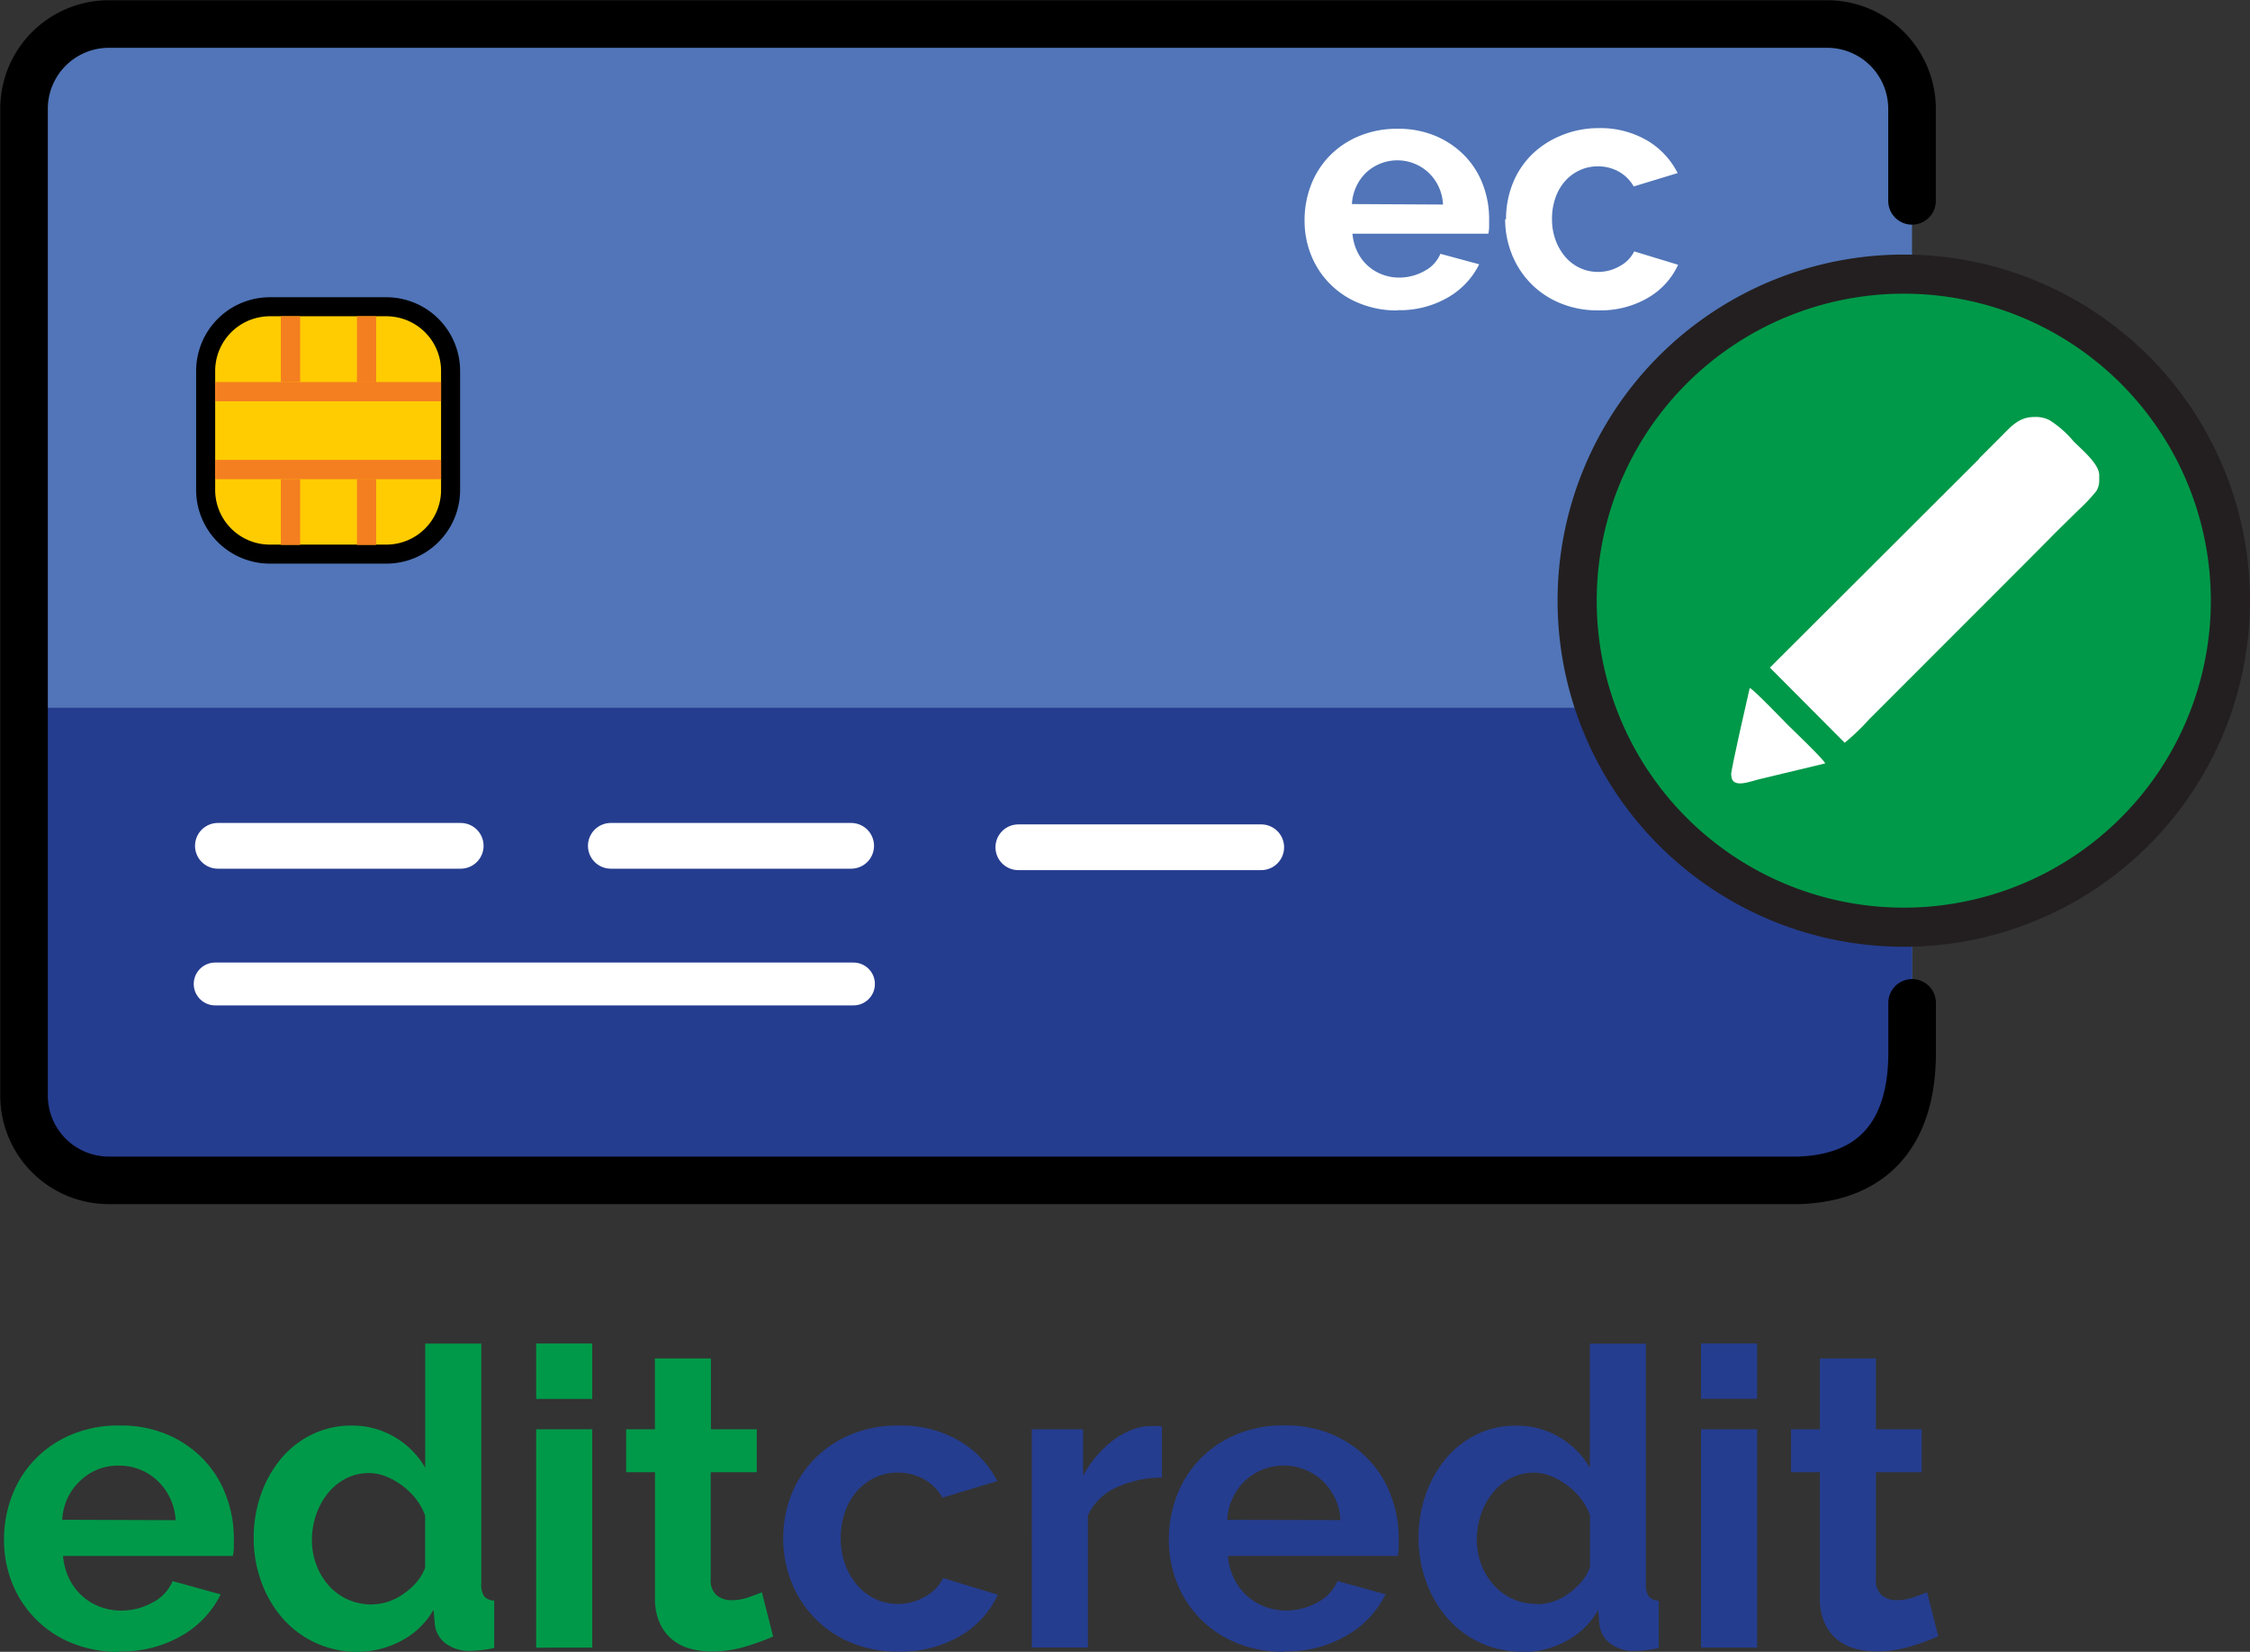 <svg xmlns="http://www.w3.org/2000/svg" viewBox="0 0 280.87 206.25"><rect x="0" y="0" width="280.87" height="206.25" fill="#333333" stroke="none"/><defs><style>.cls-1{fill:#5175b8;}.cls-1,.cls-11,.cls-3,.cls-4,.cls-5,.cls-9{fill-rule:evenodd;}.cls-10,.cls-2,.cls-6,.cls-7,.cls-8{fill:none;stroke-linecap:round;stroke-linejoin:round;}.cls-2,.cls-6{stroke:#000;}.cls-2{stroke-width:4.75px;}.cls-3{fill:#ffcc02;}.cls-4{fill:#f47f20;}.cls-14,.cls-5{fill:#253d8f;}.cls-6{stroke-width:5.94px;}.cls-10,.cls-7{stroke:#fff;}.cls-7{stroke-width:5.71px;}.cls-8{stroke:#231f20;stroke-width:9.77px;}.cls-13,.cls-9{fill:#009949;}.cls-10{stroke-width:5.35px;}.cls-11,.cls-12{fill:#fff;}</style></defs><title>Asset 1</title><g id="Layer_2" data-name="Layer 2"><g id="Layer_1-2" data-name="Layer 1"><path class="cls-1" d="M11.39,3H230.17a8.54,8.54,0,0,1,8.51,8.51v127c0,4.68-4.19,9.22-8.87,9.21L11.39,147a8.55,8.55,0,0,1-8.51-8.51v-127A8.54,8.54,0,0,1,11.39,3Z"/><path class="cls-2" d="M33.67,39.49H48.25a6.83,6.83,0,0,1,6.81,6.81V61.23A6.83,6.83,0,0,1,48.25,68H33.67a6.83,6.83,0,0,1-6.81-6.81V46.3a6.83,6.83,0,0,1,6.81-6.81Z"/><path class="cls-3" d="M33.67,39.49H48.25a6.83,6.83,0,0,1,6.81,6.81V61.23A6.83,6.83,0,0,1,48.25,68H33.67a6.83,6.83,0,0,1-6.81-6.81V46.3a6.83,6.83,0,0,1,6.81-6.81Z"/><polygon class="cls-4" points="26.86 47.7 55.06 47.7 55.06 50.11 26.86 50.11 26.86 47.7 26.86 47.7"/><polygon class="cls-4" points="26.86 59.83 55.06 59.83 55.06 57.42 26.86 57.42 26.86 59.83 26.86 59.83"/><polygon class="cls-4" points="37.47 39.49 37.47 47.7 35.06 47.7 35.06 39.49 37.47 39.49 37.47 39.49"/><polygon class="cls-4" points="37.47 68.04 37.47 59.83 35.06 59.83 35.06 68.04 37.47 68.04 37.47 68.04"/><polygon class="cls-4" points="46.96 39.49 46.96 47.73 44.56 47.73 44.56 39.49 46.96 39.49 46.96 39.49"/><polygon class="cls-4" points="46.96 68.04 46.96 59.8 44.56 59.8 44.56 68.04 46.96 68.04 46.96 68.04"/><path class="cls-5" d="M238.68,88.37H2.88v50.15A8.55,8.55,0,0,0,11.39,147l218.42.69c4.68,0,8.87-4.53,8.87-9.21V88.37Z"/><path class="cls-6" d="M238.68,25.08V13.53A10.59,10.59,0,0,0,228.13,3H13.53A10.59,10.59,0,0,0,3,13.53V136.82a10.59,10.59,0,0,0,10.56,10.56h211c12.22-.44,14.13-9.68,14.13-15.88v-6.28"/><path class="cls-7" d="M27.2,105.61H57.51m18.74,0h30m20.87.18h30.32"/><path class="cls-8" d="M237.65,36.67A38.33,38.33,0,1,1,199.32,75a38.33,38.33,0,0,1,38.33-38.33Z"/><path class="cls-9" d="M237.65,36.67A38.33,38.33,0,1,1,199.32,75a38.33,38.33,0,0,1,38.33-38.33Z"/><line class="cls-10" x1="26.86" y1="122.86" x2="106.54" y2="122.86"/><path class="cls-11" d="M220.94,83.36l9.33,9.38a26.92,26.92,0,0,0,3.05-2.92L248.13,75c.48-.48,8-8,8.3-8.34-.22-.33-.7-4.41-3-6.74-2.15-2.17-6.15-2.61-6.34-2.66L220.94,83.36Z"/><path class="cls-11" d="M247.07,57.27l9.35,9.4,3.05-3a21.47,21.47,0,0,0,2.22-2.36,2.51,2.51,0,0,0,.36-1.3v-.67c0-1.4-2.11-3.14-3.21-4.24a12.88,12.88,0,0,0-3-2.64,3.78,3.78,0,0,0-1.95-.39c-1.85,0-2.89,1.23-3.84,2.18l-3,3Z"/><path class="cls-11" d="M216.12,96.75c0,1.88,2.45.76,3.72.49l8-1.92c-.12-.45-4.23-4.37-4.64-4.78s-4.36-4.53-4.78-4.64c-.13.57-2.33,10.11-2.33,10.86Z"/><path class="cls-12" d="M174.44,38.76a12.17,12.17,0,0,1-4.77-.9,10.76,10.76,0,0,1-6-6,11.55,11.55,0,0,1-.82-4.31,12.21,12.21,0,0,1,.79-4.41,10.78,10.78,0,0,1,2.3-3.64A11,11,0,0,1,169.64,17a12.18,12.18,0,0,1,4.83-.92,11.88,11.88,0,0,1,4.79.92,11,11,0,0,1,3.6,2.47,10.5,10.5,0,0,1,2.26,3.6,12,12,0,0,1,.77,4.27q0,.54,0,1a4.25,4.25,0,0,1-.1.84H168.83a6.51,6.51,0,0,0,.63,2.3,5.64,5.64,0,0,0,3.1,2.8,5.91,5.91,0,0,0,2.09.38,6.46,6.46,0,0,0,3.16-.82,4.32,4.32,0,0,0,2-2.15L184.65,33a9.78,9.78,0,0,1-3.87,4.12,12,12,0,0,1-6.34,1.61Zm5.69-13.22a5.83,5.83,0,0,0-1.82-4,5.71,5.71,0,0,0-7.76,0,5.75,5.75,0,0,0-1.23,1.72,6,6,0,0,0-.56,2.22ZM188,27.38a11.93,11.93,0,0,1,.79-4.35,10.6,10.6,0,0,1,2.3-3.6A11.2,11.2,0,0,1,194.69,17,12,12,0,0,1,199.5,16a11.53,11.53,0,0,1,6.13,1.55,9.89,9.89,0,0,1,3.79,4.06l-5.48,1.67a4.93,4.93,0,0,0-1.88-1.86,5.27,5.27,0,0,0-2.59-.65,5.34,5.34,0,0,0-2.26.48,5.55,5.55,0,0,0-1.82,1.34,6.2,6.2,0,0,0-1.21,2.07,7.81,7.81,0,0,0-.44,2.68,7.49,7.49,0,0,0,.46,2.68,6.74,6.74,0,0,0,1.23,2.09,5.42,5.42,0,0,0,1.82,1.36,5.24,5.24,0,0,0,2.22.48,5.38,5.38,0,0,0,2.78-.75A4.24,4.24,0,0,0,204,31.39l5.48,1.67a9.21,9.21,0,0,1-3.72,4.1,11.7,11.7,0,0,1-6.24,1.59,12,12,0,0,1-4.81-.92,10.9,10.9,0,0,1-6-6.13,11.71,11.71,0,0,1-.82-4.33Z"/><path class="cls-13" d="M14.84,206.25a15.13,15.13,0,0,1-5.93-1.12,13.38,13.38,0,0,1-7.41-7.52,14.36,14.36,0,0,1-1-5.36,15.18,15.18,0,0,1,1-5.49,13.39,13.39,0,0,1,2.86-4.53,13.66,13.66,0,0,1,4.55-3.1,15.15,15.15,0,0,1,6-1.14,14.78,14.78,0,0,1,6,1.14,13.69,13.69,0,0,1,4.47,3.07,13,13,0,0,1,2.81,4.47,14.9,14.9,0,0,1,1,5.31q0,.68,0,1.3a5.28,5.28,0,0,1-.13,1H7.87a8.09,8.09,0,0,0,.78,2.86,7,7,0,0,0,3.85,3.49,7.34,7.34,0,0,0,2.6.47,8,8,0,0,0,3.93-1,5.37,5.37,0,0,0,2.52-2.68l6,1.66a12.16,12.16,0,0,1-4.81,5.12,14.92,14.92,0,0,1-7.88,2Zm7.08-16.44a7.25,7.25,0,0,0-2.26-4.92A6.92,6.92,0,0,0,14.79,183a6.94,6.94,0,0,0-2.63.49A6.85,6.85,0,0,0,10,184.91,7.14,7.14,0,0,0,8.46,187a7.52,7.52,0,0,0-.7,2.76Zm22.74,16.44a12.31,12.31,0,0,1-9.31-4.11,14.11,14.11,0,0,1-2.68-4.5,15.71,15.71,0,0,1-1-5.54,16.28,16.28,0,0,1,.91-5.52,14.47,14.47,0,0,1,2.52-4.47,11.63,11.63,0,0,1,3.85-3A11,11,0,0,1,43.87,178a10.33,10.33,0,0,1,5.44,1.46,10.55,10.55,0,0,1,3.77,3.8v-15.5h7v30a2.58,2.58,0,0,0,.36,1.56,1.62,1.62,0,0,0,1.25.52v5.93a15.79,15.79,0,0,1-3,.36,4.83,4.83,0,0,1-3.07-.94,3.44,3.44,0,0,1-1.35-2.45L54.12,201A9.89,9.89,0,0,1,50,204.92a11.61,11.61,0,0,1-5.38,1.33Zm1.82-5.93a6.54,6.54,0,0,0,2-.34,7.15,7.15,0,0,0,1.93-1A8.43,8.43,0,0,0,52,197.56a6.06,6.06,0,0,0,1.07-1.82v-6.5a7.62,7.62,0,0,0-1.17-2.11,8.67,8.67,0,0,0-1.72-1.66,9,9,0,0,0-2-1.12,5.77,5.77,0,0,0-2.11-.42,6.26,6.26,0,0,0-2.89.68,6.85,6.85,0,0,0-2.26,1.85,8.88,8.88,0,0,0-1.46,2.68,9.51,9.51,0,0,0-.52,3.12,8.6,8.6,0,0,0,.57,3.17A8.26,8.26,0,0,0,41.06,198a7.1,7.1,0,0,0,2.37,1.72,7.29,7.29,0,0,0,3,.62Zm20.45,5.41V178.46h7v27.26Zm0-31.06v-6.92h7v6.92Zm29.6,29.66a31.06,31.06,0,0,1-3.43,1.25,14.42,14.42,0,0,1-4.27.62,9.9,9.9,0,0,1-2.73-.36,6,6,0,0,1-2.24-1.17,5.71,5.71,0,0,1-1.53-2.08,7.53,7.53,0,0,1-.57-3.1V183.82H78.16v-5.36h3.59v-8.84h7v8.84h5.72v5.36H88.72v13.32a2.48,2.48,0,0,0,.75,2.06,2.88,2.88,0,0,0,1.85.6,6.41,6.41,0,0,0,2.13-.36q1-.36,1.66-.62l1.4,5.51Z"/><path class="cls-14" d="M97.77,192.09a14.83,14.83,0,0,1,1-5.41,13.17,13.17,0,0,1,2.86-4.47,13.92,13.92,0,0,1,4.53-3.07,15,15,0,0,1,6-1.14,14.34,14.34,0,0,1,7.62,1.93,12.3,12.3,0,0,1,4.71,5L117.65,187a6.13,6.13,0,0,0-2.34-2.32,6.55,6.55,0,0,0-3.23-.81,6.64,6.64,0,0,0-2.81.6,6.9,6.9,0,0,0-2.26,1.67,7.71,7.71,0,0,0-1.51,2.58,9.72,9.72,0,0,0-.55,3.33,9.32,9.32,0,0,0,.57,3.33,8.39,8.39,0,0,0,1.53,2.6,6.74,6.74,0,0,0,2.26,1.69,6.52,6.52,0,0,0,2.76.6,6.69,6.69,0,0,0,3.46-.94,5.27,5.27,0,0,0,2.21-2.29l6.82,2.08a11.46,11.46,0,0,1-4.63,5.1,14.55,14.55,0,0,1-7.75,2,15,15,0,0,1-6-1.14,13.55,13.55,0,0,1-7.41-7.62,14.56,14.56,0,0,1-1-5.38Zm47.29-7.6a13.76,13.76,0,0,0-5.67,1.22,7.16,7.16,0,0,0-3.59,3.51v16.49h-7V178.46h6.4v5.83a12.44,12.44,0,0,1,1.72-2.52,13.24,13.24,0,0,1,2.13-2,9.89,9.89,0,0,1,2.32-1.27,6.39,6.39,0,0,1,2.26-.44h.86a2.79,2.79,0,0,1,.55.05v6.35Zm15.19,21.75a15.13,15.13,0,0,1-5.93-1.12,13.38,13.38,0,0,1-7.41-7.52,14.36,14.36,0,0,1-1-5.36,15.18,15.18,0,0,1,1-5.49,13.39,13.39,0,0,1,2.86-4.53,13.66,13.66,0,0,1,4.55-3.1,15.15,15.15,0,0,1,6-1.14,14.78,14.78,0,0,1,6,1.14,13.69,13.69,0,0,1,4.47,3.07,13,13,0,0,1,2.81,4.47,14.9,14.9,0,0,1,1,5.31q0,.68,0,1.3a5.28,5.28,0,0,1-.13,1H153.28a8.09,8.09,0,0,0,.78,2.86,7,7,0,0,0,3.85,3.49,7.34,7.34,0,0,0,2.6.47,8,8,0,0,0,3.93-1,5.37,5.37,0,0,0,2.52-2.68l6,1.66a12.16,12.16,0,0,1-4.81,5.12,14.92,14.92,0,0,1-7.88,2Zm7.08-16.44a7.25,7.25,0,0,0-2.26-4.92,7.1,7.1,0,0,0-9.65,0,7.14,7.14,0,0,0-1.53,2.13,7.52,7.52,0,0,0-.7,2.76Zm22.74,16.44a12.31,12.31,0,0,1-9.31-4.11,14.11,14.11,0,0,1-2.68-4.5,15.7,15.7,0,0,1-1-5.54,16.28,16.28,0,0,1,.91-5.52,14.47,14.47,0,0,1,2.52-4.47,11.63,11.63,0,0,1,3.85-3,11,11,0,0,1,4.89-1.09,10.33,10.33,0,0,1,5.44,1.46,10.55,10.55,0,0,1,3.77,3.8v-15.5h7v30a2.59,2.59,0,0,0,.36,1.56,1.62,1.62,0,0,0,1.25.52v5.93a15.79,15.79,0,0,1-3,.36,4.83,4.83,0,0,1-3.07-.94,3.44,3.44,0,0,1-1.35-2.45l-.16-1.72a9.89,9.89,0,0,1-4.08,3.93,11.61,11.61,0,0,1-5.38,1.33Zm1.82-5.93a6.54,6.54,0,0,0,2-.34,7.15,7.15,0,0,0,1.93-1,8.42,8.42,0,0,0,1.59-1.46,6.05,6.05,0,0,0,1.07-1.82v-6.5a7.62,7.62,0,0,0-1.17-2.11,8.67,8.67,0,0,0-1.72-1.66,9,9,0,0,0-2-1.12,5.77,5.77,0,0,0-2.11-.42,6.26,6.26,0,0,0-2.89.68,6.85,6.85,0,0,0-2.26,1.85,8.88,8.88,0,0,0-1.46,2.68,9.51,9.51,0,0,0-.52,3.12,8.6,8.6,0,0,0,.57,3.17,8.27,8.27,0,0,0,1.56,2.55,7.1,7.1,0,0,0,2.37,1.72,7.29,7.29,0,0,0,3,.62Zm20.45,5.41V178.46h7v27.26Zm0-31.06v-6.92h7v6.92Zm29.6,29.66a31.06,31.06,0,0,1-3.43,1.25,14.42,14.42,0,0,1-4.27.62,9.9,9.9,0,0,1-2.73-.36,6,6,0,0,1-2.24-1.17,5.71,5.71,0,0,1-1.53-2.08,7.53,7.53,0,0,1-.57-3.1V183.82h-3.59v-5.36h3.59v-8.84h7v8.84h5.72v5.36h-5.72v13.32a2.48,2.48,0,0,0,.75,2.06,2.88,2.88,0,0,0,1.85.6,6.41,6.41,0,0,0,2.13-.36q1-.36,1.66-.62l1.4,5.51Z"/></g></g></svg>